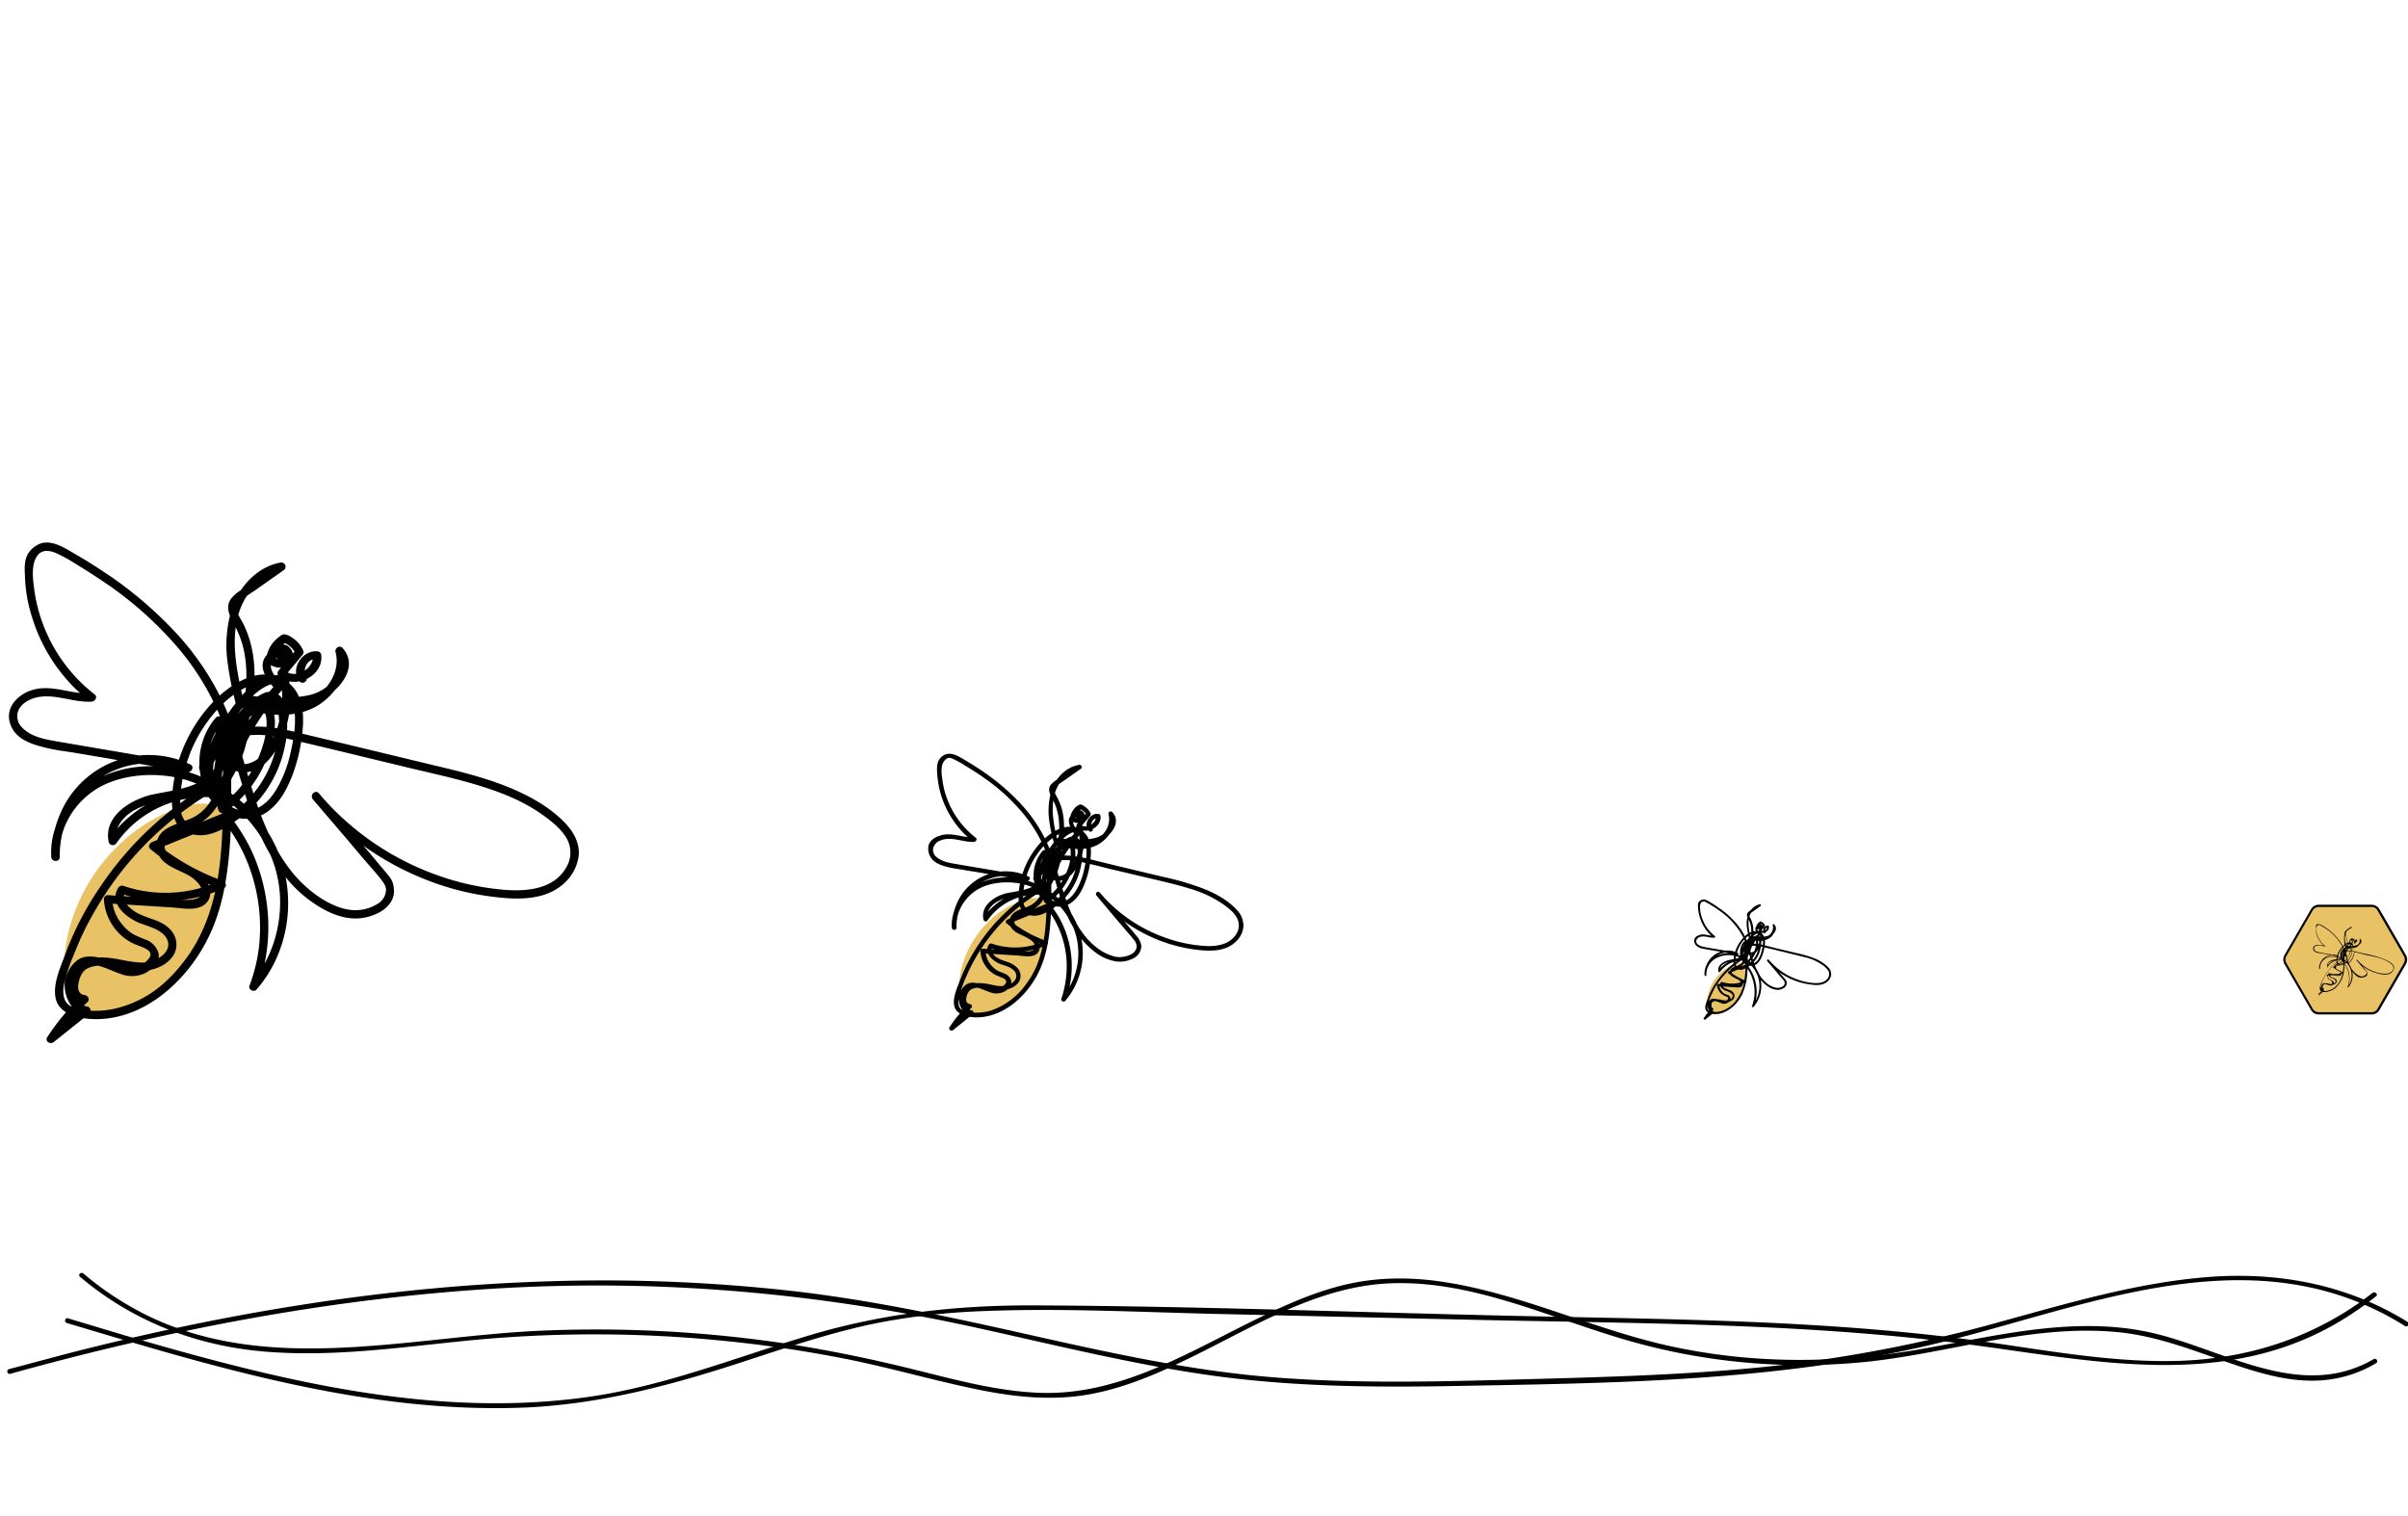 <svg xmlns="http://www.w3.org/2000/svg" width="1080" height="679.8" viewBox="0 0 1080 679.8"><g id="Layer_2" data-name="Layer 2"><path d="M101.9,365.2c-4.6-6.1-13.9-5.4-21.2-3-31.2,10.5-53.5,43.2-51.9,76.1a8.8,8.8,0,0,0,1.4,5c1.4,1.4,4.9,12.3,6.9,12.5,10.9,1.2,18.5.5,27.2-6.2,5-3.9,22.1-18.9,24.7-24.7,8.2-18.1,9.3-30,12.4-49.5" fill="#e9c266"/><path d="M99.2,348.7a150.4,150.4,0,0,0-54,48.7,139.7,139.7,0,0,0-16.6,32.4c-2.1,5.5-4.9,12.1-3.6,18.1s8.2,8.4,14,9c23.8,2.4,44.6-16.2,54.4-36.3,6.2-12.5,8.5-26.5,9.6-40.3s.5-29.5.8-44.2c.2-5.9-.3-14.1,4.8-18.3,1.8-1.5,4.6-2.5,7-1.7s3.6,3.8,3.9,6.4c.5,5.8-1.4,12.1-3.6,17.4a53.5,53.5,0,0,1-10.2,15.5,56.4,56.4,0,0,1-6.9,5.9l2.8,1.1c-3.9-11.3-2.1-24,3.9-34.2a39,39,0,0,1,12.2-12.7c1.2-.8,3-2,4.6-1.3a5.5,5.5,0,0,1,2.1,3.2,29.9,29.9,0,0,1,.7,9,50.5,50.5,0,0,1-14.7,33.1,43.1,43.1,0,0,1-15.1,10.1c-2.8,1-6.2,1.7-9.2.8s-4.6-4-5.1-7a43.1,43.1,0,0,1,.2-9.5,57.7,57.7,0,0,1,2.1-10.2,63.1,63.1,0,0,1,8.6-18.4c3.8-5.5,8.5-10.8,14.1-14.5s11.7-6.1,17.7-3.8c11.7,4.4,8.8,21.3,6.6,30.6a54.1,54.1,0,0,1-5.9,15.7c-2.4,4.2-5.8,8.3-10.6,9.8-12.1,3.6-19.6-10.5-18-20.7,1.1-7.2,4.9-13.6,9-19.5s8-11.5,14-14.8a11.8,11.8,0,0,1,8.4-1.3l-1.3-1.3a42,42,0,0,1-5,28.6c-2.1,3.5-5.1,7.2-9.3,8.3s-7.3-.3-8.9-3.4,2.1-8,5.4-6l-.8-2.1a54.8,54.8,0,0,1-13,24.9l2.9.4a27.2,27.2,0,0,1,2.2-31.7l-3.1-.8a20.2,20.2,0,0,1-6.6,19.4l3.1,1.8c1.7-9.5,11.3-14.7,20.2-15.2,6-.4,11.8.7,17.6,2l18.1,4.3,36,8.7c10.5,2.5,21.2,4.8,31.6,8.1s19.2,7,27.5,13c3.9,2.8,8.1,6.2,10.5,10.5a13,13,0,0,1-.6,13.2c-5.7,9.4-17.5,10.4-27.5,9.6a118.3,118.3,0,0,1-28.8-6.1,124.2,124.2,0,0,1-49.5-31.7c-1.7-1.8-3.3-3.6-4.9-5.5l-2.7,2.7,15.4,18,7.5,8.9c2.5,2.9,5.2,5.8,7.6,8.9s2.7,4.3,2,6.8a7.7,7.7,0,0,1-3.3,4.2,18.8,18.8,0,0,1-13.1,2.7c-5.3-.8-10.6-3.7-14.9-6.8a56.6,56.6,0,0,1-12.4-12.5c-7.6-10.4-12.2-22.4-16-34.6s-7.6-27.5-13.7-40.4a123.1,123.1,0,0,0-21-30.4A179.1,179.1,0,0,0,50,258.8c-5.2-3.5-10.4-6.9-15.8-10s-12-7.8-17.9-4.1-5.3,9-5.1,14a66.3,66.3,0,0,0,3.2,18.2A76.5,76.5,0,0,0,33,308.1a64.4,64.4,0,0,0,6.9,6l1.3-3.1c-8.9.6-17.6-4.1-26.4-1.6-6.4,1.8-12.4,7.5-10.4,14.7s9.4,9.6,15.4,11.1,9.4,1.7,14,2.5l15.4,2.6,34.8,6c1.9.3,3.4-2.4,1.4-3.4a43.1,43.1,0,0,0-58.6,22.6A48.7,48.7,0,0,0,23,384.4h3.8c-.9-12.6,6.5-24.6,17.1-30.9S70.2,346,83,349.7c23.5,6.9,41.7,28.2,42.6,52.9.5,13.9-4,28.1-13.3,38.7l3.2,1.8c7.6-20.3,6.1-43.4-3.3-62.8a83.9,83.9,0,0,0-9.8-15.2,2.2,2.2,0,0,0-1.9-.5L68.2,377.7c-1.1.5-2,2.1-.8,3.1A103.9,103.9,0,0,0,99,398.6l-.5-3.4a58.9,58.9,0,0,1-43.3,2.1,2,2,0,0,0-2.1.8c-4.7,7.3,4.3,14.1,10.3,16.2,3.3,1.2,6.9,2.2,9.5,4.4s3.4,5.3,1.6,8-5.1,4.1-8.1,4.8-8.5-.3-12.6-1.1c-7.3-1.4-16.5-2.4-20.7,5.2-2.9,5.2-2.4,13.5,4.8,14.4l-1.3-3.2a97.1,97.1,0,0,0-15.4,18.4c-1.2,1.9,1.4,3.4,2.9,2.2l16-12.8c1.1-.8.5-2.8-.8-3.1-4.9-.8-6.9-5.7-6.6-10.2a10.6,10.6,0,0,1,2.2-6.2c1.8-2.2,4.6-2.7,7.3-2.3,4.3.6,8.1,2.8,12.1,4.1a13.7,13.7,0,0,0,10.7-.4c2.7-1.3,5.4-3.7,6.1-6.7s-1.9-6.7-5.1-8.1a55.9,55.9,0,0,1-6.1-2.6,18.1,18.1,0,0,1-4.7-4,19.2,19.2,0,0,1-4.9-11.8l-1.9,1.9L77.1,407c4,.3,8.9,1.3,12.7-.2a6.8,6.8,0,0,0,4.5-7.2c-.4-3.3-2.7-6.2-5.2-8.3s-5.6-3.1-8.5-4.6-5.5-2.9-6.5-5.7.5-4.8,2.6-6.2a49,49,0,0,1,7.9-3.3,24.4,24.4,0,0,0,8.7-5c5.3-4.9,7.9-12.1,10.4-18.7,5.6-15.2,11.1-31.3,10.4-47.6a53.5,53.5,0,0,0-2.1-13.1,50.5,50.5,0,0,0-2.3-6.1c-.9-2-2.2-3.9-3.1-5.9s-.7-4,1.2-5.6a65.1,65.1,0,0,1,6-4.3l13.5-9.5a1.9,1.9,0,0,0-1.4-3.4c-8.3,1.5-15,7.3-19.1,14.4s-6,18.3-5,28a130.7,130.7,0,0,0,2.8,16.2l.9,3.8c.4,1.6,1,1.9,2.5,2.5a62.9,62.9,0,0,0,7.4,2.2c9.4,2.1,20.2,1.9,28.4-3.8s12.7-14.8,10.2-24.1l-3.1,1.8c3,3.2,1.8,7.5-.5,10.7a19.6,19.6,0,0,1-11.4,7.7c-10,2.3-21.5.5-30,7.6s-7.9,17.5-13,25.7-17.7,9.3-27.3,11.3S46.1,366,48.8,377.8a1.9,1.9,0,0,0,3.4.4,48.8,48.8,0,0,1,47.3-20.1,1.8,1.8,0,0,0,2.3-1.3,106.7,106.7,0,0,1,24.7-47.3,2,2,0,0,0,0-2.7c-2.1-2.1-6.1-6.1-4.7-9.5.6-1.5,3.7-3.6,4.8-1.6l.3-2.2c-.6.7.9-.2.7.1h-.2a3,3,0,0,0-.4-.8v0c-.5-.3.1.3,0,.1l.6.7a1.4,1.4,0,0,1-.8,2.2,4.2,4.2,0,0,1-4.1-1.3l.5,1.3a10.5,10.5,0,0,1,5.4-7.8l-1.4.2a10.4,10.4,0,0,1,5.5,5.2l.3-2.2-8,9.5a1.9,1.9,0,0,0,0,2.6c7,6.2,20,.2,19.1-9.3a1.9,1.9,0,0,0-1.3-1.8c-6.8-1.1-13,7.6-8.5,13.4a1.9,1.9,0,0,0,3.2-1.9c-2.2-2.9.3-8.6,4.3-7.9l-1.4-1.8c.5,6-8,10.9-12.7,6.7v2.6l7.9-9.5a1.8,1.8,0,0,0,.3-2.2A12.9,12.9,0,0,0,131,286a7.4,7.4,0,0,0-3.4-1.5c-1.2,0-2.4,1.1-3.2,1.8a13.9,13.9,0,0,0-4.2,5.9,12.3,12.3,0,0,0-.8,3.3c0,1.4,1.2,2.2,2.3,2.9,3.6,2.2,9.9,1.1,9.8-4.1a5.7,5.7,0,0,0-2.7-4.7,3.8,3.8,0,0,0-5,1.1c-2,3.3,2.6,8.9,5.7,5.4a1.8,1.8,0,0,0,.3-2.2c-2.4-4.4-8.4-2.7-10.8.7-3.5,5.2,1.4,11.2,4.8,14.9v-2.7a110.7,110.7,0,0,0-25.6,49l2.3-1.3a52.7,52.7,0,0,0-42.9,12.2,48.9,48.9,0,0,0-8.6,9.6l3.3.5c-1-4.7,1.8-8.9,5.4-11.7s9-4.7,14-5.6c10.2-1.9,21.3-3,27.4-12.5,2.7-4.1,4-9,5.7-13.7s3.6-9.1,7.6-12,9.5-3.8,14.5-4.3,10.8-.6,15.6-2.5c8.6-3.4,19.2-14.9,11.1-23.9-1.3-1.4-3.6.1-3.1,1.9,2.3,8.7-3.6,17.4-11.1,21.4-9.7,5.2-21.6,3-31.4-.7l1.3,1.3c-4.1-17.3-8.6-39,6.1-52.8a22.5,22.5,0,0,1,11.5-5.8l-1.5-3.4-12,8.4-5.5,3.9a15.7,15.7,0,0,0-4.3,3.8c-2.5,3.5-.8,7.3,1,10.7a46.2,46.2,0,0,1,4.4,10.8c3.9,15.7-.4,32.3-5.5,47.2-2.4,7.2-4.8,14.9-8.7,21.4a19.6,19.6,0,0,1-7,7.3c-2.5,1.5-5.4,2.3-8.2,3.4s-5.5,2.2-7.4,4.4a8.6,8.6,0,0,0-1.7,8c1.9,6.4,9.2,8,14.2,10.9,2.6,1.5,6.2,4.6,5.9,7.9s-7.1,3.2-9.8,3l-32.4-2.1a1.8,1.8,0,0,0-1.8,1.8,23.6,23.6,0,0,0,12.2,19.4c1.8,1,3.8,1.5,5.7,2.4s3,1.6,3,3.2-3.9,5.1-6.4,5.7-8-1.4-11.5-2.8-8.1-2.9-12.3-1.8-8.1,6.9-8.3,12.1,2.9,12.6,9.3,13.6l-.8-3.1-16,12.8,2.9,2.2a95.3,95.3,0,0,1,14.8-17.5c1.3-1.3.2-3-1.3-3.2-4.9-.6-2.4-8.3-.5-10.5s5.9-2.9,9.1-2.7,9.1,1.6,13.7,2.2c6.2.8,13.8-1.1,17.5-6.7a9.3,9.3,0,0,0,.5-9c-1.3-2.9-4.1-4.9-6.9-6.2s-7.6-2.4-10.9-4.6-6.3-5.4-4.1-8.8l-2.1.8a62.6,62.6,0,0,0,46.2-2.4c1.6-.7.9-2.9-.4-3.3a100.9,100.9,0,0,1-30-16.9l-.8,3.1,32.3-13.1-1.8-.5c13.1,15.9,18.8,37.2,16.4,57.5a74.7,74.7,0,0,1-4.2,16.9c-.7,1.7,1.9,3.1,3.1,1.8,17.8-20.4,19-51.8,3.1-73.7s-46.7-33.6-72.2-21.9C32.2,354.6,22,369,23,384.4c.2,2.3,3.8,2.4,3.8,0a42.9,42.9,0,0,1,10.7-29,39.4,39.4,0,0,1,28.1-13,37.9,37.9,0,0,1,17.9,3.7l1.5-3.4L28.2,333c-6.2-1.1-13.7-1.9-18.3-6.7A7.1,7.1,0,0,1,8.1,319c1-2.7,3.6-4.5,6.1-5.5,8.8-3.4,18,1.8,27,1.2,1.4-.1,2.7-2.1,1.3-3.2a71.8,71.8,0,0,1-27.1-46.8c-.6-4.8-1.7-11.7,1.6-15.8,2.1-2.5,5.4-2,8.2-.8a68.5,68.5,0,0,1,8.4,4.6C39,256,44.3,259.4,49.5,263a165.8,165.8,0,0,1,28,24.9A116.3,116.3,0,0,1,97.7,319c5.8,13.3,8.9,27.5,13.5,41.2,3.9,11.9,9,23.4,16.9,33.2a56,56,0,0,0,12.6,11.7c4.5,3.1,9.9,5.8,15.3,6.6a22.6,22.6,0,0,0,14-2.4c3.8-2,7-5.6,6.7-10.1s-1.8-5.6-3.7-8l-7.3-8.7-15.2-17.8-7.5-8.9c-1.6-1.8-4.2.8-2.7,2.7a128.6,128.6,0,0,0,51.1,36.2,121.3,121.3,0,0,0,30.3,7.6c10.6,1.3,22.9,1.6,31.3-6.1a20,20,0,0,0,6.6-12.9c.3-5.3-2.3-10-5.8-13.8-7.3-7.8-17.3-13.1-27.2-17s-20.8-6.6-31.4-9.1l-38.6-9.3-19.2-4.6c-6.2-1.5-12.4-3.1-18.8-3.5-10.1-.7-21.3,2.4-26.9,11.4a17.1,17.1,0,0,0-2.4,6.5,1.9,1.9,0,0,0,3.1,1.8,23.9,23.9,0,0,0,7.5-23,1.8,1.8,0,0,0-3.1-.8c-8.6,9.9-9.9,25.1-2.8,36.2a1.9,1.9,0,0,0,2.9.4,57.9,57.9,0,0,0,13.9-26.6,1.9,1.9,0,0,0-.8-2.1c-4.4-2.6-9.6.7-11,5.1s2.2,9.5,6.8,10.9c12,3.7,19.9-10.6,22.6-20a45.2,45.2,0,0,0,1.1-21.3,2.1,2.1,0,0,0-1.3-1.3c-7.5-1.8-14.1,2.7-18.9,7.9a96.8,96.8,0,0,0-7.4,9.5A73.8,73.8,0,0,0,95.6,331c-3.2,6.7-4.9,14.3-2.7,21.6s6,11.7,12.2,13.9a16.9,16.9,0,0,0,16.2-3.5c4.8-3.9,7.7-9.8,9.9-15.4a77.2,77.2,0,0,0,4.4-19c.7-6.2.6-13.2-2.9-18.7s-10.8-8.4-17.7-7-13.8,6.2-19,11.5a67.4,67.4,0,0,0-18.7,41.4c-.6,6.9,0,15.7,7.8,18.1s14.5-1.6,20-5.3a53.5,53.5,0,0,0,22.7-34,45.3,45.3,0,0,0,1-10.4c0-3.3-.2-6.8-1.6-9.8a6.7,6.7,0,0,0-8.9-3.5,31.2,31.2,0,0,0-8.5,6A45.6,45.6,0,0,0,96,353.7a40.8,40.8,0,0,0,2,9.7,1.9,1.9,0,0,0,2.7,1.1,54.9,54.9,0,0,0,20.9-29.9c1.4-5.3,2.8-11.8.4-17.1s-8.9-6.6-13.9-3.8-7.3,9.8-7.7,15.9-.4,14.3-.4,21.4c0,14.9,0,29.9-2.6,44.6-2.3,12.7-6.7,24.8-14.5,35.1s-16.4,17.1-27.4,20.6A40.1,40.1,0,0,1,39,453.2c-2.8-.3-6-.8-8.3-2.6s-2.6-5.5-2.1-8.4c1.1-5.9,3.6-11.9,5.9-17.4a130.1,130.1,0,0,1,8.1-16.3,146.8,146.8,0,0,1,50.6-52.1c2.6-1.6,5.2-3,7.9-4.4s.2-4.4-1.9-3.3Z" fill="#010101"/><path d="M470.5,405.5c-2.5-3.4-7.7-3-11.7-1.7-17.3,5.8-29.6,23.9-28.7,42.1a3.6,3.6,0,0,0,.8,2.7c.7.9,2.7,6.8,3.8,7,6,.6,10.2.2,15-3.5,2.8-2.1,12.2-10.4,13.7-13.6,4.5-10,5.1-16.6,6.8-27.4" fill="#e9c266"/><path d="M469,396.4a82.6,82.6,0,0,0-39,44.8c-1.2,3-2.7,6.7-2,10s4.5,4.6,7.7,5c13.2,1.3,24.7-9,30.1-20.1,3.4-6.9,4.7-14.7,5.3-22.3s.3-16.3.5-24.4c0-3.3-.2-7.8,2.6-10.1a4.2,4.2,0,0,1,3.9-1,4,4,0,0,1,2.1,3.6,20,20,0,0,1-2,9.6,25.7,25.7,0,0,1-5.6,8.5,30,30,0,0,1-3.8,3.3l1.5.6a23.3,23.3,0,0,1,2.2-18.9,21.4,21.4,0,0,1,6.7-7c.7-.5,1.7-1.1,2.6-.7a2.8,2.8,0,0,1,1.1,1.7,14.1,14.1,0,0,1,.4,5,27.6,27.6,0,0,1-8.1,18.3,23.4,23.4,0,0,1-8.3,5.6,7.5,7.5,0,0,1-5.1.4,4.1,4.1,0,0,1-2.8-3.8,18.8,18.8,0,0,1,.1-5.3,34.7,34.7,0,0,1,1.1-5.6,35.3,35.3,0,0,1,4.8-10.2,29.7,29.7,0,0,1,7.8-8c2.7-1.9,6.4-3.4,9.8-2.1,6.4,2.4,4.8,11.8,3.6,16.9a30.6,30.6,0,0,1-3.3,8.7c-1.3,2.3-3.2,4.6-5.8,5.4-6.7,2-10.8-5.8-10-11.4.6-4,2.7-7.6,5-10.8s4.4-6.4,7.8-8.2a6.2,6.2,0,0,1,4.6-.7l-.7-.7a23,23,0,0,1-2.8,15.8c-1.2,1.9-2.8,3.9-5.1,4.5s-4.1-.1-4.9-1.8,1.1-4.4,2.9-3.3l-.4-1.2a30.1,30.1,0,0,1-7.2,13.8l1.6.2a15.1,15.1,0,0,1,1.2-17.5l-1.7-.5a11,11,0,0,1-3.6,10.7l1.7,1c.9-5.2,6.2-8.1,11.1-8.4a32.5,32.5,0,0,1,9.8,1.2c3.3.7,6.7,1.5,10,2.4l19.9,4.7c5.8,1.4,11.7,2.7,17.4,4.5a51.8,51.8,0,0,1,15.2,7.2c2.2,1.6,4.5,3.4,5.8,5.8a7.1,7.1,0,0,1-.2,7.3c-3.2,5.2-9.8,5.8-15.2,5.3a62.6,62.6,0,0,1-16-3.4,68.1,68.1,0,0,1-27.4-17.5l-2.7-3-1.4,1.4,8.4,10,4.2,4.9c1.4,1.7,2.9,3.3,4.2,5a4.3,4.3,0,0,1,1.1,3.7,4.8,4.8,0,0,1-1.8,2.4,11.4,11.4,0,0,1-7.2,1.5,21,21,0,0,1-8.3-3.8,31.8,31.8,0,0,1-6.8-6.9c-4.3-5.8-6.8-12.4-8.9-19.2s-4.2-15.2-7.6-22.3a67.2,67.2,0,0,0-11.6-16.8,95.8,95.8,0,0,0-15.7-13.5c-2.8-2-5.8-3.9-8.7-5.6s-6.7-4.3-9.9-2.3-3,5.1-2.9,7.8a43.7,43.7,0,0,0,1.8,10.1,42.2,42.2,0,0,0,10.3,17.2c1.2,1.2,2.5,2.3,3.8,3.4l.7-1.8c-4.9.4-9.7-2.2-14.6-.9s-6.8,4.1-5.7,8.1,5.2,5.4,8.5,6.2,5.2.9,7.8,1.4l8.5,1.4,19.2,3.3c1,.2,1.9-1.3.8-1.8A23.8,23.8,0,0,0,429,405.6a27,27,0,0,0-2.1,10.5H429c-.5-7,3.6-13.6,9.4-17.1s14.6-4.1,21.7-2.1c12.9,3.8,23,15.6,23.5,29.3a30.6,30.6,0,0,1-7.3,21.3l1.7,1a44.5,44.5,0,0,0-1.8-34.7,46.2,46.2,0,0,0-5.4-8.4c-.3-.2-.7-.4-1-.2l-17.9,7.2c-.7.3-1.1,1.2-.5,1.7a58.2,58.2,0,0,0,17.5,9.9l-.3-1.9a32.4,32.4,0,0,1-23.9,1.1,1.2,1.2,0,0,0-1.2.5c-2.6,4,2.4,7.8,5.7,8.9s3.8,1.2,5.3,2.5a3.3,3.3,0,0,1,.8,4.4,6.5,6.5,0,0,1-4.4,2.6c-2.4.5-4.7-.1-7-.6-4-.8-9.1-1.3-11.4,2.9s-1.4,7.5,2.6,8l-.7-1.8a51.2,51.2,0,0,0-8.5,10.1c-.7,1.1.8,2,1.6,1.3l8.8-7.1a1,1,0,0,0-.4-1.7c-2.7-.4-3.8-3.2-3.7-5.7a5.7,5.7,0,0,1,1.3-3.3,4.1,4.1,0,0,1,4-1.4c2.3.4,4.5,1.6,6.7,2.3a7.6,7.6,0,0,0,5.9-.2,5.9,5.9,0,0,0,3.4-3.7c.4-2.1-1.1-3.7-2.9-4.5a32.7,32.7,0,0,1-3.3-1.4,11.2,11.2,0,0,1-2.6-2.2,10.8,10.8,0,0,1-2.7-6.5l-1.1,1,15.9,1c2.2.2,4.9.7,7-.1a3.8,3.8,0,0,0,2.5-4,7.4,7.4,0,0,0-2.9-4.6,26.4,26.4,0,0,0-4.7-2.5c-1.3-.7-3-1.7-3.6-3.2a2.8,2.8,0,0,1,1.5-3.4,21.7,21.7,0,0,1,4.4-1.9,12.3,12.3,0,0,0,4.7-2.7c3-2.7,4.4-6.7,5.8-10.4,3.1-8.3,6.1-17.2,5.7-26.3a29.9,29.9,0,0,0-1.1-7.2,32.4,32.4,0,0,0-1.3-3.3c-.5-1.2-1.2-2.2-1.7-3.4a2.2,2.2,0,0,1,.7-3,39.8,39.8,0,0,1,3.3-2.4l7.4-5.2a1,1,0,0,0-.7-1.9c-4.6.8-8.3,4-10.6,7.9s-3.3,10.2-2.8,15.5a70.8,70.8,0,0,0,1.6,9l.5,2c.2.9.5,1.1,1.4,1.4a27.7,27.7,0,0,0,4.1,1.2c5.2,1.2,11.1,1.1,15.6-2s7.1-8.2,5.7-13.4l-1.7,1c1.7,1.8,1,4.2-.3,6a11.4,11.4,0,0,1-6.3,4.2c-5.5,1.3-11.9.3-16.5,4.2s-4.4,9.7-7.3,14.2-9.8,5.2-15.1,6.2-12.5,5.4-11,11.9a1,1,0,0,0,1.9.3,26.9,26.9,0,0,1,26.2-11.1,1.3,1.3,0,0,0,1.3-.8,58.1,58.1,0,0,1,13.6-26.1,1.1,1.1,0,0,0,0-1.5c-1.2-1.2-3.4-3.4-2.6-5.3s2-1.9,2.7-.8v-1.3c-.3.4.5-.1.4.1h-.1l-.2-.4h-.1c-.3-.2.1.2,0,0s.3.3.4.4.1,1.1-.5,1.3a2.6,2.6,0,0,1-2.3-.8l.3.8a5.5,5.5,0,0,1,3-4.3h-.8a5.7,5.7,0,0,1,3.1,2.8v-1.2l-4.4,5.3a1.1,1.1,0,0,0,0,1.4c3.9,3.4,11.1.1,10.6-5.1a1.1,1.1,0,0,0-.8-1c-3.7-.7-7.1,4.2-4.6,7.3a1,1,0,1,0,1.7-1c-1.2-1.6.2-4.7,2.4-4.3l-.8-1c.3,3.3-4.4,6-7,3.7v1.4l4.4-5.3a1.1,1.1,0,0,0,.2-1.2,7.8,7.8,0,0,0-2.7-3,3.7,3.7,0,0,0-1.9-.9,6.4,6.4,0,0,0-1.8,1,8.6,8.6,0,0,0-2.3,3.3,5.8,5.8,0,0,0-.4,1.8,1.9,1.9,0,0,0,1.2,1.6c2,1.3,5.5.7,5.4-2.2a3,3,0,0,0-1.4-2.6,2.1,2.1,0,0,0-2.8.6c-1.1,1.8,1.4,4.9,3.2,3a1,1,0,0,0,.1-1.3c-1.3-2.4-4.6-1.4-5.9.5s.7,6.2,2.6,8.2v-1.5a60.9,60.9,0,0,0-14.1,27.1l1.2-.7a28.9,28.9,0,0,0-23.7,6.7,30.3,30.3,0,0,0-4.8,5.3l1.9.3c-.6-2.6,1-4.9,2.9-6.5a17.1,17.1,0,0,1,7.8-3.1c5.6-1,11.8-1.6,15.1-6.9a34,34,0,0,0,3.2-7.6c.9-2.4,2-5,4.2-6.6s5.3-2.1,8-2.4,6-.3,8.7-1.4c4.7-1.8,10.6-8.2,6.1-13.1a1,1,0,0,0-1.7,1c1.2,4.8-2,9.6-6.1,11.8s-12,1.7-17.4-.3l.7.7c-2.3-9.6-4.8-21.6,3.4-29.2a11.6,11.6,0,0,1,6.3-3.2l-.8-1.9-6.6,4.6-3.1,2.2a11.7,11.7,0,0,0-2.4,2.1c-1.3,1.9-.4,4,.6,5.9a21.5,21.5,0,0,1,2.4,5.9c2.2,8.7-.2,17.9-3,26.2-1.4,3.9-2.6,8.2-4.8,11.8a10.7,10.7,0,0,1-3.9,4,35.7,35.7,0,0,1-4.5,1.9,8.3,8.3,0,0,0-4.1,2.5,4.9,4.9,0,0,0-1,4.4c1.1,3.5,5.1,4.4,7.9,6s3.4,2.5,3.3,4.4-4,1.7-5.5,1.6l-17.9-1.2a1.1,1.1,0,0,0-1,1.1,13.1,13.1,0,0,0,6.8,10.7l3.1,1.3c.8.3,1.7.9,1.7,1.8s-2.2,2.8-3.5,3.1-4.5-.8-6.4-1.5-4.5-1.7-6.8-1-4.5,3.8-4.6,6.7,1.6,6.9,5.1,7.5l-.4-1.7-8.8,7,1.6,1.3a50.3,50.3,0,0,1,8.1-9.7c.8-.7.1-1.7-.7-1.8-2.7-.3-1.3-4.6-.2-5.8s3.2-1.6,5-1.5,5,.9,7.5,1.2,7.7-.6,9.7-3.7a5,5,0,0,0,.3-5c-.7-1.6-2.3-2.6-3.8-3.4s-4.2-1.3-6.1-2.5-3.4-3-2.2-4.9l-1.1.5a35.1,35.1,0,0,0,25.5-1.3c.9-.4.5-1.7-.3-1.9a54.9,54.9,0,0,1-16.5-9.3l-.5,1.7,17.9-7.3-1-.2a42.3,42.3,0,0,1,9,31.8A43.6,43.6,0,0,1,476,448c-.3.9,1.1,1.7,1.7,1a33.1,33.1,0,0,0,1.8-40.7c-8.8-12.1-25.9-18.7-40-12.2-7.5,3.5-13.2,11.5-12.6,20,.1,1.3,2.1,1.3,2.1,0a23.3,23.3,0,0,1,5.9-16,22,22,0,0,1,15.5-7.2,20.9,20.9,0,0,1,9.9,2l.8-1.9-31.4-5.3c-3.4-.6-7.5-1.1-10.1-3.7a3.9,3.9,0,0,1-.9-4.1,5.2,5.2,0,0,1,3.3-3c4.9-1.9,10,1,14.9.7.8-.1,1.5-1.2.8-1.8a39.6,39.6,0,0,1-12.4-16.2,36.7,36.7,0,0,1-2.6-9.7c-.4-2.6-1-6.5.9-8.7s3-1.1,4.5-.5a41.7,41.7,0,0,1,4.6,2.6c3,1.8,6,3.7,8.8,5.7A87.9,87.9,0,0,1,457,362.7a65.3,65.3,0,0,1,11.2,17.2c3.2,7.4,4.9,15.2,7.4,22.8s5,12.9,9.4,18.4a35.5,35.5,0,0,0,6.9,6.5,20.7,20.7,0,0,0,8.5,3.6,13.1,13.1,0,0,0,7.8-1.3,6.4,6.4,0,0,0,3.7-5.6,8.2,8.2,0,0,0-2.1-4.4c-1.3-1.7-2.7-3.2-4-4.8l-8.4-9.9-4.2-4.9c-.8-1-2.3.4-1.4,1.4A70,70,0,0,0,520,421.8a69,69,0,0,0,16.8,4.2c5.8.7,12.6.9,17.2-3.4a10.6,10.6,0,0,0,3.7-7.1,10.3,10.3,0,0,0-3.2-7.6c-4.1-4.4-9.6-7.3-15-9.4a119.3,119.3,0,0,0-17.4-5.1l-21.4-5.1-10.6-2.6a59.6,59.6,0,0,0-10.4-1.9c-5.6-.4-11.7,1.3-14.8,6.3a9.3,9.3,0,0,0-1.4,3.6,1,1,0,0,0,1.7,1,13.2,13.2,0,0,0,4.2-12.7,1.1,1.1,0,0,0-1.7-.5,17,17,0,0,0-1.6,20,1.1,1.1,0,0,0,1.7.3,33.5,33.5,0,0,0,7.6-14.7,1,1,0,0,0-.4-1.2c-2.4-1.4-5.3.4-6.1,2.8s1.2,5.3,3.7,6c6.7,2.1,11.1-5.8,12.6-11a24.8,24.8,0,0,0,.5-11.8c0-.3-.4-.6-.7-.7-4.1-1-7.7,1.5-10.4,4.4a52.1,52.1,0,0,0-4.1,5.2,49.6,49.6,0,0,0-3.5,5.8c-1.8,3.7-2.7,7.9-1.5,11.9a11.3,11.3,0,0,0,6.7,7.7,9.2,9.2,0,0,0,9-1.9c2.7-2.2,4.3-5.4,5.5-8.6a37.3,37.3,0,0,0,2.4-10.5c.4-3.4.3-7.3-1.6-10.3s-6-4.6-9.8-3.9-7.6,3.5-10.5,6.4a38,38,0,0,0-10.3,22.9c-.3,3.8,0,8.6,4.3,10s8-.9,11.1-2.9a30.1,30.1,0,0,0,12.5-18.8,28.6,28.6,0,0,0,.6-5.8,12.3,12.3,0,0,0-.9-5.4,3.7,3.7,0,0,0-4.9-1.9,15.4,15.4,0,0,0-4.7,3.3,25.3,25.3,0,0,0-7.7,20.3,25.9,25.9,0,0,0,1.1,5.4c.2.5,1,1,1.5.6a30.3,30.3,0,0,0,11.6-16.5c.8-3,1.5-6.6.2-9.5s-4.9-3.7-7.7-2.1-4,5.4-4.3,8.8-.1,7.9-.1,11.8c-.1,8.3,0,16.6-1.5,24.7s-3.7,13.7-8,19.4a32.1,32.1,0,0,1-15.1,11.4,22.1,22.1,0,0,1-9.2,1,8.6,8.6,0,0,1-4.6-1.4c-1.3-1.1-1.4-3-1.1-4.6a47.9,47.9,0,0,1,3.2-9.7,75.6,75.6,0,0,1,4.5-9,81.3,81.3,0,0,1,28-28.8,46.3,46.3,0,0,1,4.3-2.4,1,1,0,0,0-1-1.8Z" fill="#010101"/><path d="M783.1,433.2c-1.1-1.5-3.3-1.3-5-.7a18.7,18.7,0,0,0-12.4,18.1,2.4,2.4,0,0,0,.3,1.2c.3.4,1.2,2.9,1.7,3,2.6.3,4.4.1,6.5-1.5s5.2-4.5,5.9-5.9c1.9-4.3,2.2-7.1,2.9-11.8" fill="#e9c266"/><path d="M782.8,428.8a34.9,34.9,0,0,0-13,11.7,33.2,33.2,0,0,0-4,7.7c-.5,1.4-1.2,3-.9,4.4s2,2,3.4,2.2c5.7.5,10.7-3.9,13.1-8.8a28.7,28.7,0,0,0,2.3-9.6c.2-3.6.1-7.1.2-10.7,0-1.4-.1-3.4,1.1-4.4a2.1,2.1,0,0,1,1.7-.4,1.7,1.7,0,0,1,.9,1.6,10.1,10.1,0,0,1-.8,4.2,15.1,15.1,0,0,1-2.5,3.7,10.7,10.7,0,0,1-1.6,1.4l.6.3a10.1,10.1,0,0,1,1-8.3,8.3,8.3,0,0,1,2.9-3c.3-.2.7-.5,1.1-.3s.4.4.5.7a8.2,8.2,0,0,1,.2,2.2,12,12,0,0,1-3.5,7.9,10.1,10.1,0,0,1-3.7,2.5,4.2,4.2,0,0,1-2.2.2,2.1,2.1,0,0,1-1.2-1.7,8.8,8.8,0,0,1,0-2.3,20.5,20.5,0,0,1,.5-2.4,18.5,18.5,0,0,1,2.1-4.5,12.6,12.6,0,0,1,3.4-3.5,4.9,4.9,0,0,1,4.2-.9c2.8,1.1,2.2,5.1,1.6,7.4a13.4,13.4,0,0,1-1.4,3.8,4.7,4.7,0,0,1-2.5,2.3c-2.9.9-4.7-2.5-4.4-5a11.5,11.5,0,0,1,2.2-4.6,9.8,9.8,0,0,1,3.4-3.6,2.8,2.8,0,0,1,2-.3l-.3-.3a10.1,10.1,0,0,1-1.2,6.8,3.8,3.8,0,0,1-2.3,2,1.8,1.8,0,0,1-2.1-.8c-.4-.7.5-1.9,1.3-1.4l-.2-.5a13.8,13.8,0,0,1-3.1,6h.7a6.6,6.6,0,0,1,.5-7.7h-.7a4.9,4.9,0,0,1-1.6,4.6l.7.4c.4-2.2,2.7-3.5,4.9-3.6a15.1,15.1,0,0,1,4.2.5l4.4,1,8.6,2.1,7.6,1.9a23.7,23.7,0,0,1,6.6,3.2,9.9,9.9,0,0,1,2.5,2.5,3.1,3.1,0,0,1-.1,3.2c-1.4,2.2-4.2,2.5-6.6,2.3a26.5,26.5,0,0,1-6.9-1.5,29.3,29.3,0,0,1-11.9-7.6,14.2,14.2,0,0,1-1.2-1.3l-.7.6,3.7,4.3,1.8,2.2,1.9,2.1a2.1,2.1,0,0,1,.4,1.7,1.9,1.9,0,0,1-.8,1,4.1,4.1,0,0,1-3.1.6,9.7,9.7,0,0,1-3.6-1.6,17,17,0,0,1-3-3,27.8,27.8,0,0,1-3.8-8.4c-1-3.2-1.8-6.6-3.3-9.6a28.7,28.7,0,0,0-5.1-7.4,37.9,37.9,0,0,0-6.8-5.8c-1.2-.9-2.5-1.7-3.8-2.5s-2.8-1.8-4.3-.9-1.3,2.1-1.2,3.3a16.3,16.3,0,0,0,.8,4.4,18.4,18.4,0,0,0,4.4,7.5l1.7,1.5.3-.8c-2.1.2-4.2-1-6.3-.4s-3,1.8-2.5,3.5,2.2,2.4,3.7,2.7,2.2.4,3.3.6l3.7.6,8.4,1.5c.5.1.8-.6.3-.8a10,10,0,0,0-8.3-.3,10.3,10.3,0,0,0-5.7,5.7,8.9,8.9,0,0,0-.9,4.5h.8a8.2,8.2,0,0,1,4.2-7.4,11.8,11.8,0,0,1,9.4-.9c5.6,1.7,10,6.8,10.2,12.7a13.5,13.5,0,0,1-3.2,9.3l.8.4a19,19,0,0,0-3.2-18.7c-.1-.1-.3-.2-.4-.1l-7.8,3.1a.5.5,0,0,0-.2.8,27.1,27.1,0,0,0,7.6,4.3v-.9a13.9,13.9,0,0,1-10.4.5l-.5.2c-1.2,1.8,1,3.4,2.5,3.9a6.5,6.5,0,0,1,2.2,1.1,1.4,1.4,0,0,1,.4,1.9,3.5,3.5,0,0,1-1.9,1.2,8.2,8.2,0,0,1-3.1-.3c-1.7-.3-3.9-.6-4.9,1.2s-.6,3.3,1.1,3.5l-.3-.8a26.1,26.1,0,0,0-3.7,4.4.5.5,0,0,0,.7.6l3.9-3.1c.2-.2.1-.7-.2-.7a2.2,2.2,0,0,1-1.6-2.5,2.7,2.7,0,0,1,.5-1.5,1.9,1.9,0,0,1,1.8-.5,16.6,16.6,0,0,1,2.9,1,3.1,3.1,0,0,0,2.5-.1,2.6,2.6,0,0,0,1.5-1.7,1.7,1.7,0,0,0-1.2-1.9l-1.5-.6a5.2,5.2,0,0,1-1.1-1,5,5,0,0,1-1.2-2.8l-.5.4,6.9.5c1,0,2.2.3,3.1-.1a1.6,1.6,0,0,0,1.1-1.7,3.4,3.4,0,0,0-1.3-2,12.8,12.8,0,0,0-2-1.1,3.1,3.1,0,0,1-1.6-1.4c-.2-.6.2-1.1.7-1.5l1.9-.8a5.9,5.9,0,0,0,2-1.2c1.3-1.1,1.9-2.9,2.5-4.5,1.4-3.6,2.7-7.5,2.5-11.4a10.6,10.6,0,0,0-.5-3.1,8.8,8.8,0,0,0-.5-1.5,10,10,0,0,0-.8-1.4,1.2,1.2,0,0,1,.3-1.4l1.5-1,3.2-2.3c.4-.3.2-.9-.3-.8a6.8,6.8,0,0,0-4.6,3.5,10.4,10.4,0,0,0-1.2,6.7,26.6,26.6,0,0,0,.7,3.9,2.9,2.9,0,0,0,.2.9c.1.4.2.5.6.6l1.8.5a8.6,8.6,0,0,0,6.8-.9,5.5,5.5,0,0,0,2.4-5.8l-.7.4a2.1,2.1,0,0,1-.1,2.6,5.4,5.4,0,0,1-2.8,1.9c-2.4.5-5.1.1-7.2,1.8s-1.9,4.2-3.1,6.2-4.3,2.2-6.6,2.7-5.4,2.3-4.8,5.1a.5.5,0,0,0,.8.2,11.9,11.9,0,0,1,11.4-4.9.4.4,0,0,0,.6-.3,26,26,0,0,1,5.9-11.4.4.4,0,0,0,0-.6c-.5-.5-1.5-1.5-1.1-2.3s.9-.9,1.1-.4v-.5c-.1.2.2-.1.2,0h-.1v-.2h0c-.1-.1,0,.1,0,0l.2.2a.4.4,0,0,1-.2.5.9.9,0,0,1-1-.3v.3a2.3,2.3,0,0,1,1.3-1.8h-.3a2.4,2.4,0,0,1,1.3,1.3v-.6l-2,2.3c-.1.2-.2.5,0,.6,1.7,1.5,4.8.1,4.6-2.2,0-.2-.1-.4-.3-.4a2.1,2.1,0,0,0-2,3.2c.1.2.3.3.6.1a.4.4,0,0,0,.1-.6A1.3,1.3,0,0,1,793,416l-.4-.4a1.9,1.9,0,0,1-3,1.6v.6l1.9-2.3a.7.7,0,0,0,.1-.5,3.7,3.7,0,0,0-1.2-1.3,1.5,1.5,0,0,0-.8-.4c-.3,0-.6.3-.8.5a3,3,0,0,0-1,1.4,1.9,1.9,0,0,0-.2.8c0,.3.3.5.6.7s2.3.2,2.3-1a1.3,1.3,0,0,0-.6-1.1.8.8,0,0,0-1.2.2c-.5.8.6,2.2,1.3,1.3s.2-.3.1-.5-2-.7-2.6.2.3,2.7,1.2,3.5v-.6a26.4,26.4,0,0,0-6.2,11.8l.6-.3a12.4,12.4,0,0,0-10.3,2.9,11.5,11.5,0,0,0-2.1,2.3h.8a2.8,2.8,0,0,1,1.3-2.8,7.9,7.9,0,0,1,3.4-1.4c2.4-.4,5.1-.7,6.5-2.9a13.6,13.6,0,0,0,1.4-3.3,6.2,6.2,0,0,1,1.8-2.9,8.5,8.5,0,0,1,3.5-1.1,12.1,12.1,0,0,0,3.8-.6c2-.8,4.6-3.5,2.6-5.7a.4.4,0,0,0-.7.4c.5,2.1-.9,4.2-2.7,5.2s-5.2.7-7.5-.2l.3.4c-1-4.2-2.1-9.4,1.5-12.7a4.2,4.2,0,0,1,2.7-1.4l-.3-.9-2.9,2.1-1.4.9a8.1,8.1,0,0,0-1,.9,2.3,2.3,0,0,0,.3,2.6,11.7,11.7,0,0,1,1,2.6c.9,3.7-.1,7.7-1.3,11.3a29.8,29.8,0,0,1-2.1,5.2,4.6,4.6,0,0,1-1.7,1.7,7,7,0,0,1-2,.8,5,5,0,0,0-1.7,1.1,1.9,1.9,0,0,0-.4,1.9c.4,1.6,2.2,1.9,3.4,2.6s1.4,1.2,1.4,1.9-1.7.8-2.4.7l-7.8-.5c-.2,0-.4.3-.4.5a5.6,5.6,0,0,0,2.9,4.6l1.4.6c.4.2.7.4.7.8s-.9,1.2-1.5,1.3-1.9-.3-2.8-.6a4.9,4.9,0,0,0-2.9-.5,3,3,0,0,0-2,3,2.9,2.9,0,0,0,2.2,3.2l-.2-.7-3.8,3.1.7.5a20.6,20.6,0,0,1,3.5-4.2c.4-.3.1-.7-.3-.8s-.6-2-.1-2.5a2.9,2.9,0,0,1,2.2-.7l3.3.6a4.5,4.5,0,0,0,4.2-1.6,2.4,2.4,0,0,0,.1-2.2,3.3,3.3,0,0,0-1.6-1.5,21.8,21.8,0,0,1-2.7-1.1c-.6-.4-1.5-1.3-.9-2.1l-.5.2a14.9,14.9,0,0,0,11-.6.4.4,0,0,0-.1-.8,23.5,23.5,0,0,1-7.2-4.1l-.2.8,7.8-3.2h-.4a18.6,18.6,0,0,1,3.9,13.8,18.9,18.9,0,0,1-1,4.1c-.2.4.5.8.7.4a14.4,14.4,0,0,0,.8-17.7c-3.8-5.2-11.2-8.1-17.4-5.2-3.2,1.5-5.7,4.9-5.4,8.6,0,.6.9.6.8,0a10.4,10.4,0,0,1,2.6-6.9,9.7,9.7,0,0,1,6.8-3.2,10.7,10.7,0,0,1,4.3.9l.3-.8L765.7,425c-1.5-.3-3.3-.5-4.4-1.6a1.6,1.6,0,0,1-.4-1.8,2.3,2.3,0,0,1,1.4-1.3c2.1-.8,4.4.4,6.5.3.3,0,.7-.5.3-.8a16.8,16.8,0,0,1-5.3-7,15.5,15.5,0,0,1-1.2-4.2c-.1-1.2-.4-2.8.4-3.8a1.6,1.6,0,0,1,2-.2l2,1.1c1.3.8,2.6,1.6,3.8,2.5a34.6,34.6,0,0,1,6.7,5.9,30.3,30.3,0,0,1,4.9,7.5c1.4,3.2,2.1,6.6,3.2,9.9a26.4,26.4,0,0,0,4.1,8,15.8,15.8,0,0,0,3,2.8,8.7,8.7,0,0,0,3.7,1.6,5,5,0,0,0,3.4-.6,2.8,2.8,0,0,0,1.6-2.4,3.1,3.1,0,0,0-.9-1.9l-1.8-2.1-3.6-4.3-1.8-2.1c-.4-.5-1,.2-.7.6a30.5,30.5,0,0,0,12.3,8.7,30,30,0,0,0,7.3,1.8c2.5.4,5.5.4,7.5-1.4a4.7,4.7,0,0,0,1.6-3.1,4.5,4.5,0,0,0-1.4-3.3,17.9,17.9,0,0,0-6.5-4.1,50.7,50.7,0,0,0-7.6-2.2l-9.3-2.2-4.6-1.2a35.4,35.4,0,0,0-4.5-.8c-2.4-.2-5.1.6-6.4,2.8a3.9,3.9,0,0,0-.6,1.5.4.4,0,0,0,.7.4,5.5,5.5,0,0,0,1.8-5.5.4.4,0,0,0-.7-.2,7.4,7.4,0,0,0-.7,8.7.5.5,0,0,0,.7.1,14.2,14.2,0,0,0,3.4-6.4.5.5,0,0,0-.3-.5,1.9,1.9,0,0,0-2.6,1.3,2.2,2.2,0,0,0,1.6,2.6c2.9.9,4.8-2.6,5.5-4.8a11.4,11.4,0,0,0,.2-5.2q0-.2-.3-.3c-1.8-.4-3.4.7-4.5,1.9a20.3,20.3,0,0,0-1.8,2.3,12.8,12.8,0,0,0-1.5,2.5,7.2,7.2,0,0,0-.7,5.2,5,5,0,0,0,3,3.3,4,4,0,0,0,3.9-.8,8.3,8.3,0,0,0,2.3-3.7,18.2,18.2,0,0,0,1.1-4.6,7,7,0,0,0-.7-4.5,4.2,4.2,0,0,0-4.3-1.7,9.3,9.3,0,0,0-4.5,2.8,16.5,16.5,0,0,0-4.5,10c-.1,1.6,0,3.7,1.9,4.3s3.4-.4,4.8-1.3a12.4,12.4,0,0,0,5.4-8.1,10.7,10.7,0,0,0,.3-2.5,6.4,6.4,0,0,0-.4-2.4,1.6,1.6,0,0,0-2.1-.8,7.7,7.7,0,0,0-2.1,1.4A11.2,11.2,0,0,0,782,430a6.8,6.8,0,0,0,.5,2.3c0,.2.4.4.6.3a13,13,0,0,0,5-7.2,5.8,5.8,0,0,0,.1-4.1,2.3,2.3,0,0,0-3.3-1c-1.4.8-1.8,2.4-1.9,3.9s0,3.4-.1,5.1a54.5,54.5,0,0,1-.6,10.7,18.8,18.8,0,0,1-3.5,8.5,13.2,13.2,0,0,1-6.5,4.9,11,11,0,0,1-4,.5,3.5,3.5,0,0,1-2-.7c-.6-.4-.6-1.3-.5-2a23,23,0,0,1,1.4-4.2c.6-1.3,1.2-2.6,1.9-3.9a36.5,36.5,0,0,1,12.2-12.5l1.9-1.1c.5-.2.1-1-.4-.7Z" fill="#010101"/><path d="M1039.9,454.5a3.6,3.6,0,0,1-3-1.7L1025,432.2a3.6,3.6,0,0,1,0-3.5l11.9-20.6a3.5,3.5,0,0,1,3-1.8h23.8a3.4,3.4,0,0,1,3,1.8l11.9,20.6a3.2,3.2,0,0,1,0,3.5l-11.9,20.6a3.5,3.5,0,0,1-3,1.7Z" fill="#e9c266"/><path d="M1063.7,406.8a3,3,0,0,1,2.6,1.5l11.9,20.6a3.2,3.2,0,0,1,0,3l-11.9,20.6a3,3,0,0,1-2.6,1.5h-23.8a3.2,3.2,0,0,1-2.6-1.5l-11.9-20.6a3.2,3.2,0,0,1,0-3l11.9-20.6a3.2,3.2,0,0,1,2.6-1.5h23.8m0-1h-23.8a4,4,0,0,0-3.4,2l-11.9,20.6a4.1,4.1,0,0,0,0,4l11.9,20.6a3.8,3.8,0,0,0,3.4,2h23.8a3.9,3.9,0,0,0,3.5-2l11.9-20.6a4.1,4.1,0,0,0,0-4l-11.9-20.6a4.2,4.2,0,0,0-3.5-2Z" fill="#010101"/><path d="M1051,429.6a21.7,21.7,0,0,0-7.3,6.5,18.2,18.2,0,0,0-2.4,4.3c-.4,1-1.3,2.8-.6,3.8s2.3.8,3.2.6a8.1,8.1,0,0,0,3.8-1.9,12.6,12.6,0,0,0,3.7-8.8c.2-2.2.1-4.3.1-6.4a7.8,7.8,0,0,1,.4-2.2l.3-.4,1.8.4a2.9,2.9,0,0,1-.1,1.3,5.4,5.4,0,0,1-1.1,2.7,4.7,4.7,0,0,1-1.1,1.3c-.6.5-.6.4-.7-.3a6.1,6.1,0,0,1,.3-3,7.8,7.8,0,0,1,1.6-2.4l.7-.5c1.1-.3,1.2.5,1.2,1.1a9.1,9.1,0,0,1-.1,1.7,7.7,7.7,0,0,1-3.2,4.7,5.9,5.9,0,0,1-1.4.6c-.8.2-.9,0-1.4-.7s-.5-.6-.4-1.3a7.6,7.6,0,0,1,.8-3.2c.8-1.8,3-4.9,5.4-4s1.3,3.8.8,5.5a5.6,5.6,0,0,1-1.7,2.5c-1.5.8-2.9-.4-3.2-1.8a5.1,5.1,0,0,1,1.1-3.7l1.2-1.6.5-.4c.3-.5.7-.5,1.2-.2s.7.1.6.4-.4,2.7-.9,3.5-.8.9-1.2,1-.5-.7-.7-1.3-.6,1.5-.9,1.9-.8,1.5-1.1.4a3.1,3.1,0,0,1-.1-1.9c0-.3.3-1.4.6-1.3s-.7,2-1,2.3h.3c.6-2.6,3.6-2.4,5.6-1.9l5.7,1.4c3.4.8,7.1,1.3,10,3.2,1,.6,2.1,1.4,2.2,2.7s-1.7,2.4-2.9,2.5a12.6,12.6,0,0,1-5.1-.7,17.9,17.9,0,0,1-8.3-5.5c-.2-.1-.4.1-.2.2l2,2.5,1.1,1.3c.5.5,1.5,1.3,1.5,1.9s-1.5,1.7-2.5,1.6a6.1,6.1,0,0,1-2.8-1.6c-3.2-2.8-3.5-7.4-5-11.1a24.3,24.3,0,0,0-10.6-10.6c-.9-.4-1.7-.3-2,.7s.1,3.5.7,4.8a11,11,0,0,0,3.2,4.2v-.3c-1.4.1-3.1-.8-4.4.1a1.4,1.4,0,0,0-.5,2.1c.8,1.2,2.8,1.2,4,1.4l7,1.2c.2.1.3-.2.2-.2a6.3,6.3,0,0,0-8.8,5.8h.3a5.3,5.3,0,0,1,4.2-5.2,8.3,8.3,0,0,1,6.5,1.4,8.2,8.2,0,0,1,1.8,12l.2.2a11.6,11.6,0,0,0-1.8-11.1h-.2l-4.6,1.9c-.1,0-.2.1-.1.2a16.6,16.6,0,0,0,4.5,2.5v-.2a9.7,9.7,0,0,1-6.3.3.1.1,0,0,0-.2,0c-.5,1.2.7,1.9,1.6,2.2l.9.4c.9.9.9,1.5,0,2a3.1,3.1,0,0,1-2.1.2,4.5,4.5,0,0,0-2.3-.2,1.6,1.6,0,0,0-1.1,2.1l.2.4c.1.5.2-.3.1.2s-.9,1-1.1,1.2l-.8,1.1c-.1.2.2.3.3.2l2.3-1.8a.2.2,0,0,0-.1-.3,1.6,1.6,0,0,1-.9-2.2c.6-1.3,2.1-.4,3.1-.1s1.9.1,2.2-.8-1-1.3-1.6-1.7a2.5,2.5,0,0,1-1.1-1.2c-.2-.8.2-.8.9-.8l3.5.3c.7,0,1.6,0,1.7-.9s-1.8-1.3-2.4-2.1v-.9c-.3-.5-.2-.8.2-.9l.6-.2.6-.3a3.2,3.2,0,0,0,1.3-1,17,17,0,0,0,1.8-4.4,11.9,11.9,0,0,0,.6-5.3c-.1-.9-.6-1.6-.7-2.4a2.3,2.3,0,0,1,.4-1.6,3.1,3.1,0,0,1,.9-.7l1.4-1c.2-.1.1-.3-.1-.3a4.6,4.6,0,0,0-3.1,3.1,9.1,9.1,0,0,0-.2,3.3c.1.6.1,2.1.6,2.6s1.6.5,2.1.5a4.7,4.7,0,0,0,2.6-.3,3.3,3.3,0,0,0,1.9-3.6h-.3c1.3,1.6-1.2,2.8-2.4,2.9a20,20,0,0,0-2.6.5c-1.5.5-1.8,1.8-2.3,3.1a3.5,3.5,0,0,1-2.7,2.4,23.8,23.8,0,0,0-2.6.5c-1.1.5-2.1,1.4-1.9,2.7s.2.2.3.1a7.2,7.2,0,0,1,6.9-3h.2a16.4,16.4,0,0,1,3.5-6.8c.1,0,.1-.1,0-.2a1.8,1.8,0,0,1-.3-2.2c.5-.7.8-.8.9-.1s-.2.9-.6,1.4-.1.2,0,.2a1.6,1.6,0,0,0,2.5-1.2.2.2,0,0,0-.2-.2,1.2,1.2,0,0,0-1,1.8c.1.1.3,0,.3-.2s.4-.8-.3-.2-.8.2-.8-.1.6-.9.8-1.2.1-.2,0-.2-1.8-1-2.1.5,0,.1.1.2,1.9-.7,1-1-.6,1.2.1.8.1-.1,0-.2-1.5.1-1.4.9l.3.7c.3.6.1.7-.3,1.3a10,10,0,0,0-1.7,2.8,6.1,6.1,0,0,0-.5,1.2c-.2.4-.3,1.4-.7,1.7s-.9,0-1.3.1h-1.1a7.7,7.7,0,0,0-4.6,3h.3c-.4-2.7,3.8-2.4,5.4-3.2s1.6-2.6,2.5-4,4-1,5.7-2.1,1.7-1.9.9-2.9a.2.2,0,0,0-.3.1c.4,1.7-.9,3.1-2.5,3.6a5.3,5.3,0,0,1-2.5-.1c-.9-.2-1.2-.5-1.3-1.4-.6-2.7-.6-6.6,2.8-7.4v-.2l-2.2,1.5a3.1,3.1,0,0,0-.9.7c-.5.9.6,2.1.8,3a9.8,9.8,0,0,1-.3,5.1,18.8,18.8,0,0,1-1.7,4.7,4,4,0,0,1-2,1.6,2.2,2.2,0,0,0-1.1.5,1.1,1.1,0,0,0-.3,1.5,2.2,2.2,0,0,0,.9.7l.8.4c.7.4,1.1.6.6,1.4s-.5.5-1.2.5h-1.5l-3-.2a.1.1,0,0,0-.1.1,3.5,3.5,0,0,0,.6,1.7c.4.6,1,.7,1.4,1.1s.8,1.7-.3,1.7l-1-.2a4.4,4.4,0,0,0-1.5-.5,1.4,1.4,0,0,0-1.1.3,2,2,0,0,0-.5,2.3,1.6,1.6,0,0,0,.7.7c.2.3.2.1-.4.6l-1.5,1.2.2.2a13.3,13.3,0,0,1,2.1-2.6c.1-.1.1-.2,0-.2a1,1,0,0,1-.4-1.5,1.4,1.4,0,0,1,1.3-.7c.7,0,1.4.3,2,.3a3.3,3.3,0,0,0,1.7-.1,1.5,1.5,0,0,0,1-2,2.8,2.8,0,0,0-1.1-.8c-.5-.3-1.4-.3-1.7-.9s.6-.7,1.1-.7a8.3,8.3,0,0,0,4.9-.7c.1,0,.1-.2,0-.3a11.2,11.2,0,0,1-2.5-1.1,4.7,4.7,0,0,1-.9-.6.4.4,0,0,1-.4-.4c-.3-.3-.2-.4.3-.4a18.9,18.9,0,0,1,2.5-1.1c.6-.2,1-.3,1.5.1a3.3,3.3,0,0,1,.6,1,11,11,0,0,1,.7,9.2.2.2,0,0,0,.3.1,8.5,8.5,0,0,0-2.1-12.7,8.4,8.4,0,0,0-7.2-.9,5.4,5.4,0,0,0-3.7,5.2.1.1,0,0,0,.3,0c.1-4.3,4.3-7.4,8.3-5.6v-.2l-8.5-1.5-1.4-.4c-1.3-.6-1.5-2.1,0-2.6s2.5.3,3.7.2.2-.1.1-.2a10.9,10.9,0,0,1-3.4-4.8,13.1,13.1,0,0,1-.6-2.7,2.2,2.2,0,0,1,.1-.8,1.8,1.8,0,0,1,1.3-1.1c.4,0,1.3.7,1.7.9a22.2,22.2,0,0,1,8.2,7.9c2,3.4,2.2,7.6,4.3,11s3.9,4.6,6.4,3.5a1.6,1.6,0,0,0,1-2.1,14.5,14.5,0,0,0-1.9-2.3l-2.7-3.2-.2.2a18.1,18.1,0,0,0,7.9,5.4c2.3.8,6.5,2,8.3-.4,4.1-5.1-12.4-7.9-14.7-8.4s-7.9-2.5-8.8,1.4c-.1.2.1.3.2.2a3.6,3.6,0,0,0,1.1-3.2c0-.1-.2-.1-.3,0a4.4,4.4,0,0,0-.4,5h.3a8.7,8.7,0,0,0,1.9-3.7c.1-.1,0-.2-.1-.2s-1.9,2.1,0,2.1,3.1-4,2.8-5.8h-.1c-2.2-.3-4,2.6-4.7,4.4s-.4,3.6,1.3,4.3c3.5,1.7,5.5-5.8,3.8-8s-3.5-.5-4.7.7a9.1,9.1,0,0,0-2.8,6.8c.1,2.1,2.1,2,3.5,1.1a7.3,7.3,0,0,0,3.5-5.3c.1-.7.3-2.1-.3-2.7s-1.5.1-2,.5a6.7,6.7,0,0,0-1.8,6.7h.3a8.8,8.8,0,0,0,2.6-3.4c.4-.9.9-2.6.2-3.5a1.4,1.4,0,0,0-2.2.3c-.9,1.2-.6,3.4-.6,4.8,0,4.3,0,8.9-3.1,12.2a7.5,7.5,0,0,1-5,2.5c-1.2,0-1.3,0-1.8-1a1.8,1.8,0,0,1-.1-2,23.3,23.3,0,0,1,1.1-2.8,21.2,21.2,0,0,1,8.9-8.9c.2-.1,0-.4-.2-.3Z" fill="#010101"/><path d="M35.9,572.7c23.6,19.9,51.9,30.9,82.6,33.5s60.9-1.9,91.2-4.9a580,580,0,0,1,111.8-.2,572.5,572.5,0,0,1,58.3,8.5c19,3.8,37.6,9.2,56.6,13.2,16.9,3.6,34.3,5.7,51.6,2.7,15-2.6,29.2-8.5,42.9-15.1,29.6-14.1,59-33.5,92.8-34.8,36.2-1.4,70.2,15,104.2,25a282.5,282.5,0,0,0,111.2,10c36.4-4.1,72.5-16.5,109.6-13.2,17.7,1.5,33.9,7.9,50.6,13.7,14.4,5,29.7,9.7,45.1,7.7a55.3,55.3,0,0,0,21.5-7.5,1.1,1.1,0,0,0-1.1-1.8c-31.8,18.6-65-2.8-96.4-10.9-34.7-9-70.1-.1-104.5,6.1-37.7,6.8-75.7,7.4-113.3-.6-35-7.4-67.6-23.7-103.1-29.1-15.4-2.4-31.1-2.2-46.2,1.7s-28.6,10.4-42.1,17.1c-29.6,14.8-59.2,32.3-93.4,30.9-19.4-.8-38.2-6.1-56.9-10.7s-36.7-8.3-55.3-11.2a576.2,576.2,0,0,0-109.8-6c-61.1,2.5-127.9,21.8-184.6-10.4a137.2,137.2,0,0,1-21.8-15.2c-1.1-.9-2.6.6-1.5,1.5Z" fill="#010101"/><path d="M1064.1,579.9c-25.4,19.8-55.4,29.6-87.4,30.5-28.9.8-57.4-4.5-85.8-8.5-70-9.9-141-10.1-211.6-11.7s-144-4.4-215.9-4.7c-34.4-.1-67.6,3.6-100.6,13.5s-64.5,22.6-98.5,27.5c-70.6,10.1-141.1-7.9-208.5-27.6l-25.3-7.6c-1.3-.4-1.9,1.7-.5,2.1,66.7,20,135.5,40.9,206,37.9,34.5-1.6,67-10.5,99.7-21.3,16.5-5.4,33-10.9,50-14.9s36.1-6.3,54.4-7c36-1.5,72.3.5,108.3,1.3l109.2,2.5c72.4,1.7,145.3,1.4,217.3,10.1,57.5,6.9,118.2,22.6,171.9-7.8a149.4,149.4,0,0,0,18.9-12.8c1.1-.8-.5-2.3-1.6-1.5Z" fill="#010101"/><path d="M4.6,616.2C75.4,596.5,148,582.5,221.5,578s144.7,1.8,215.9,17.4c35.1,7.7,70.1,16.5,105.7,21.5s71.3,5.4,107,4.8c71.7-1.3,144.9-1.9,215-18.3,61.1-14.2,127.3-44,189.9-20.4a130.9,130.9,0,0,1,23.7,11.8,1.1,1.1,0,0,0,1.1-1.9c-27.1-16.8-58.1-22.6-89.7-20.1s-62.5,11.7-93.1,20.1a634.5,634.5,0,0,1-106.6,20.3c-36.2,3.6-72.5,4.5-108.8,5.5s-74.2,2-111.2-1-73-11-109.1-19.1S390.9,583.1,355,579a760.4,760.4,0,0,0-108.8-4.3c-72.8,2.2-145,14.2-215.5,32.3L4,614.1c-1.3.4-.7,2.5.6,2.1Z" fill="#010101"/></g></svg>